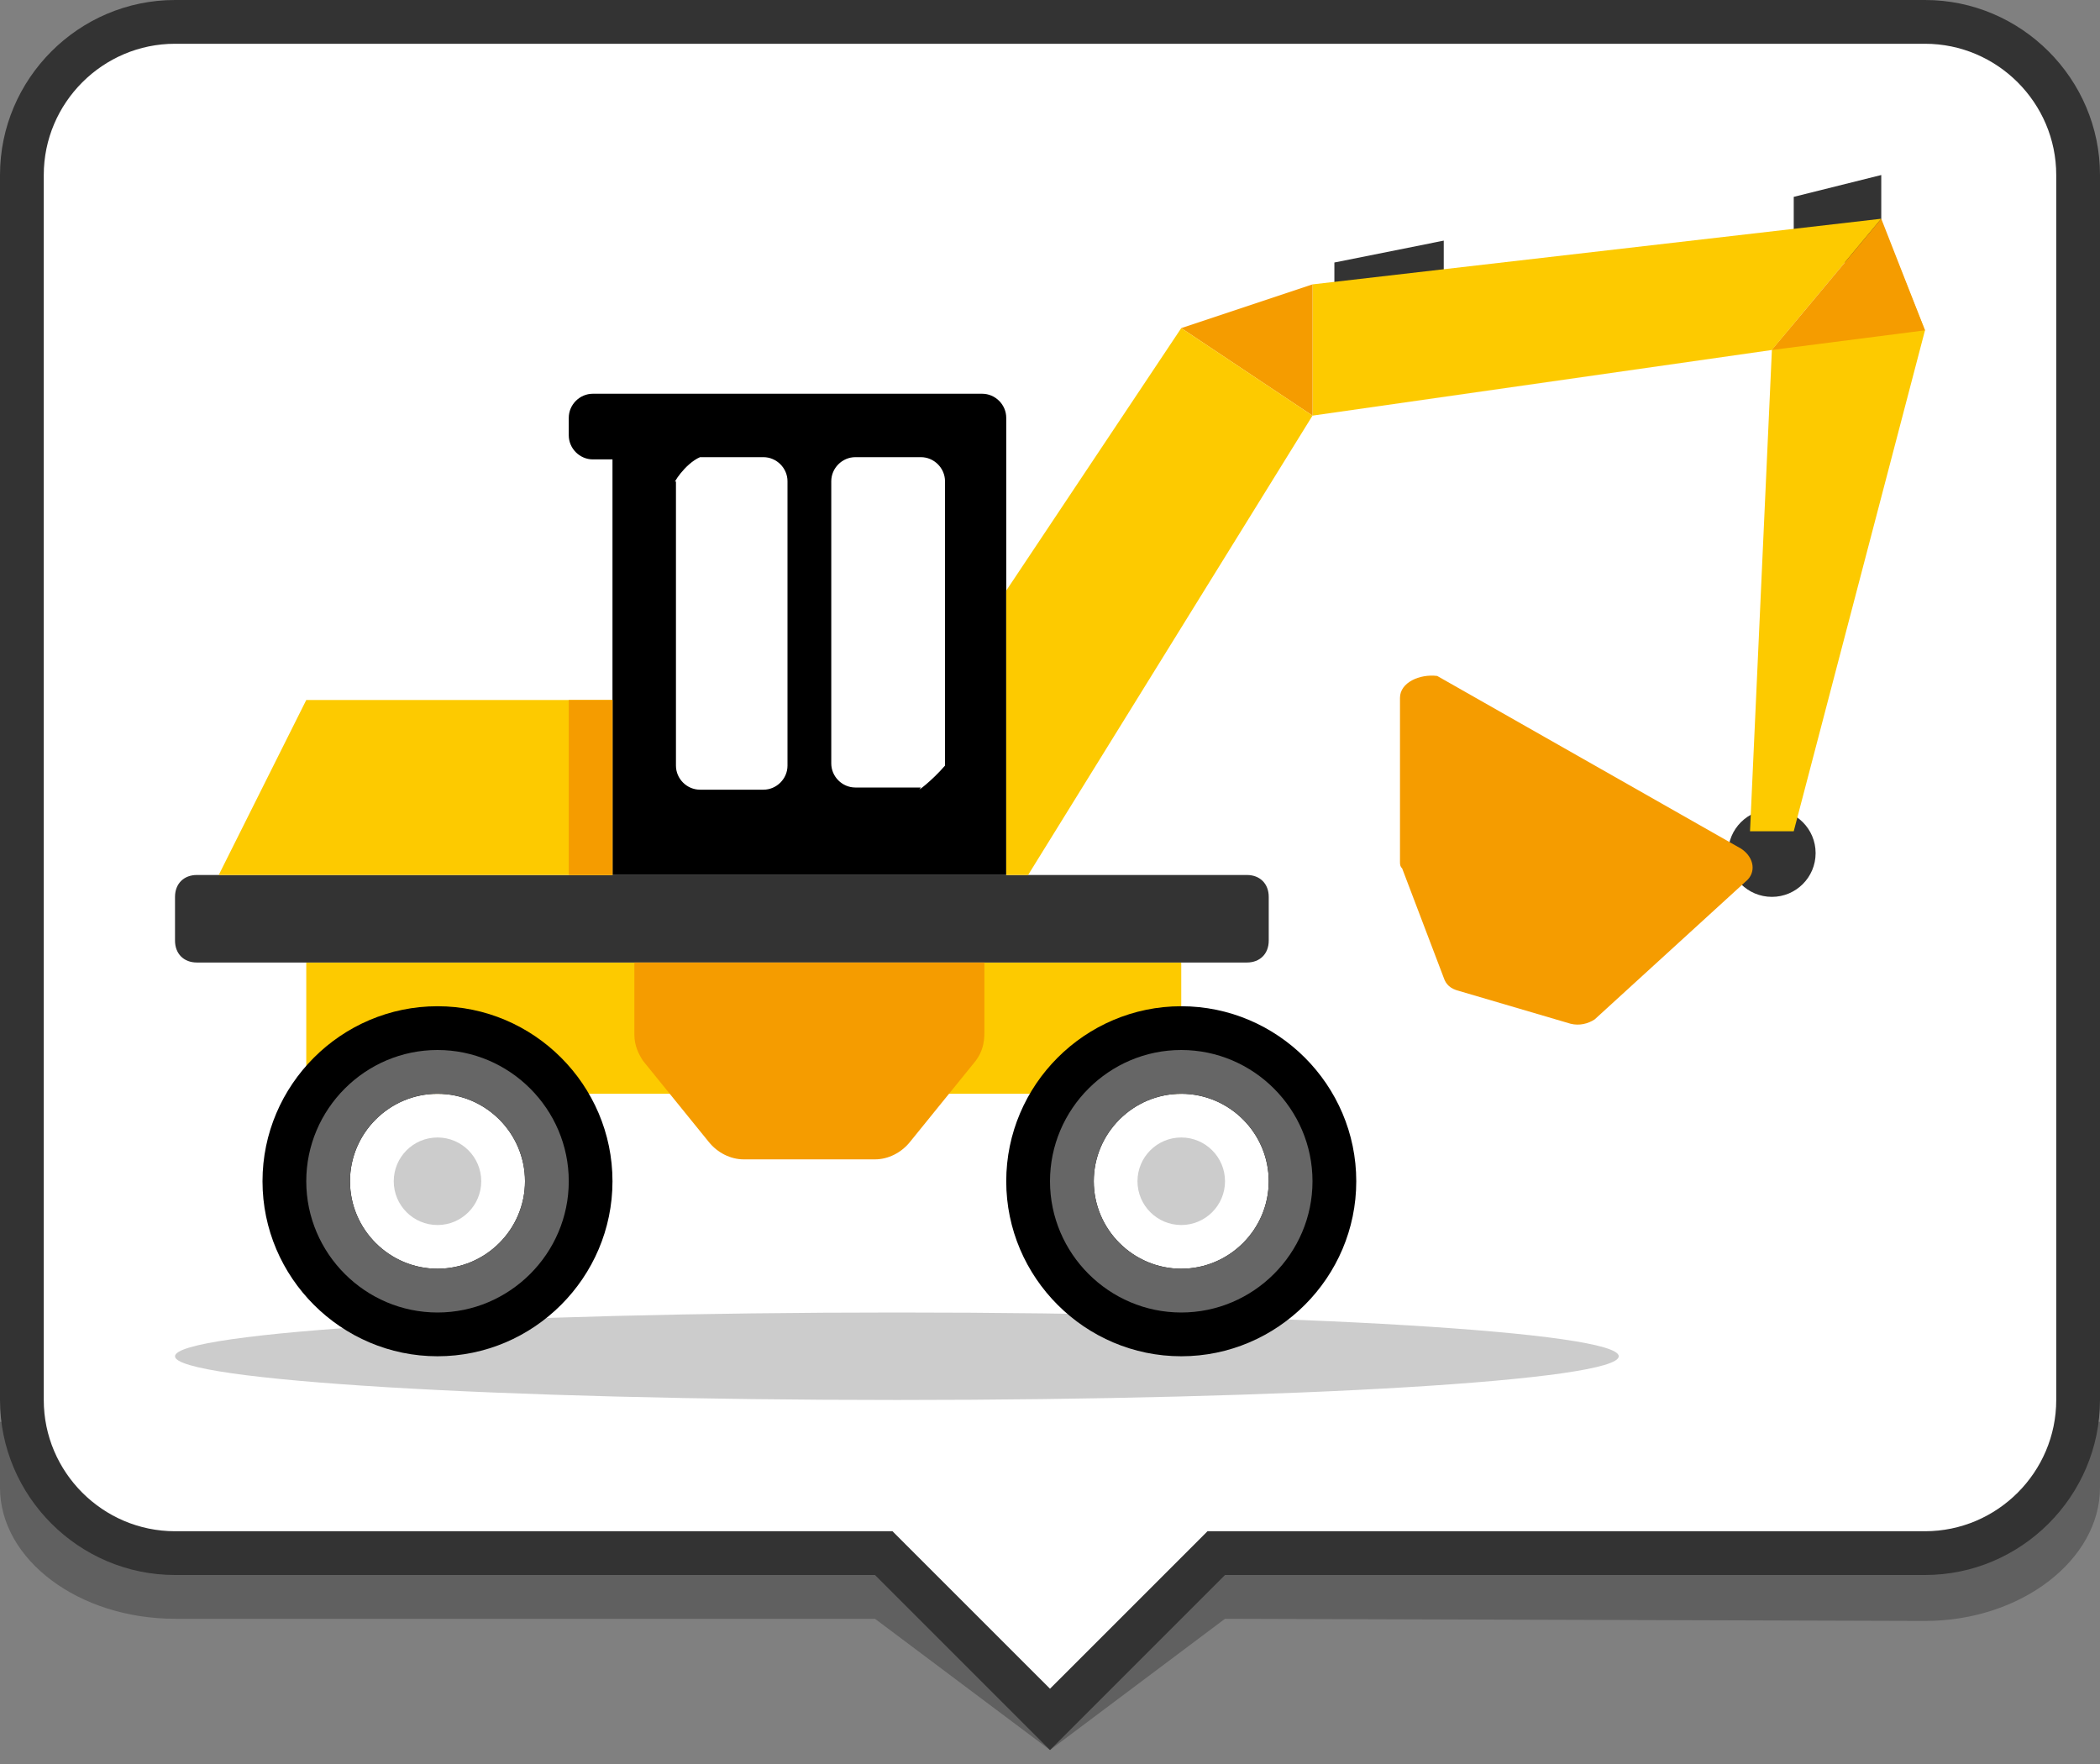 <svg width="50" height="42" viewBox="0 0 50 42" fill="none" xmlns="http://www.w3.org/2000/svg">
<rect x="0" y="0" width="50" height="42" fill="#808080" stroke="none"/>
<g clip-path="url(#clip0_101_107)">
<g opacity="0.25">
<path d="M0 33.854V35.417C0 37.135 1.875 38.542 4.167 38.542H20.833L25 41.667L29.167 38.542L45.833 38.594C48.125 38.594 50 37.135 50 35.417V33.854H0Z" fill="black"/>
</g>
<path d="M21.042 36.979H4.167C2.135 36.979 0.521 35.365 0.521 33.333V4.167C0.521 2.135 2.135 0.521 4.167 0.521H45.833C47.865 0.521 49.479 2.135 49.479 4.167V33.333C49.479 35.365 47.865 36.979 45.833 36.979H28.958L25 40.938L21.042 36.979Z" fill="white"/>
<path d="M45.833 1.042C47.552 1.042 48.958 2.448 48.958 4.167V6.25V31.25V33.333C48.958 35.052 47.552 36.458 45.833 36.458H29.167H28.75L28.438 36.771L25 40.208L21.562 36.771L21.25 36.458H20.833H4.167C2.448 36.458 1.042 35.052 1.042 33.333V31.25V6.25V4.167C1.042 2.448 2.448 1.042 4.167 1.042H45.833ZM45.833 0H4.167C1.875 0 0 1.875 0 4.167V6.25V31.25V33.333C0 35.625 1.875 37.5 4.167 37.5H20.833L25 41.667L29.167 37.5H45.833C48.125 37.5 50 35.625 50 33.333V31.25V6.25V4.167C50 1.875 48.125 0 45.833 0Z" fill="#333333"/>
<path d="M21.354 33.333C30.847 33.333 38.542 32.867 38.542 32.292C38.542 31.716 30.847 31.25 21.354 31.25C11.862 31.25 4.167 31.716 4.167 32.292C4.167 32.867 11.862 33.333 21.354 33.333Z" fill="#CCCCCC"/>
<path d="M28.125 22.917H7.292V26.042H28.125V22.917Z" fill="#FDCA00"/>
<path d="M10.417 26.042C11.562 26.042 12.5 26.979 12.5 28.125C12.5 29.271 11.562 30.208 10.417 30.208C9.271 30.208 8.333 29.271 8.333 28.125C8.333 26.979 9.271 26.042 10.417 26.042ZM10.417 23.958C8.125 23.958 6.25 25.833 6.25 28.125C6.25 30.417 8.125 32.292 10.417 32.292C12.708 32.292 14.583 30.417 14.583 28.125C14.583 25.833 12.708 23.958 10.417 23.958Z" fill="black"/>
<path d="M28.125 26.042C29.271 26.042 30.208 26.979 30.208 28.125C30.208 29.271 29.271 30.208 28.125 30.208C26.979 30.208 26.042 29.271 26.042 28.125C26.042 26.979 26.979 26.042 28.125 26.042ZM28.125 23.958C25.833 23.958 23.958 25.833 23.958 28.125C23.958 30.417 25.833 32.292 28.125 32.292C30.417 32.292 32.292 30.417 32.292 28.125C32.292 25.833 30.417 23.958 28.125 23.958Z" fill="black"/>
<path d="M10.417 29.167C10.992 29.167 11.458 28.7 11.458 28.125C11.458 27.55 10.992 27.083 10.417 27.083C9.841 27.083 9.375 27.55 9.375 28.125C9.375 28.7 9.841 29.167 10.417 29.167Z" fill="#CCCCCC"/>
<path d="M10.417 26.042C11.562 26.042 12.5 26.979 12.5 28.125C12.5 29.271 11.562 30.208 10.417 30.208C9.271 30.208 8.333 29.271 8.333 28.125C8.333 26.979 9.271 26.042 10.417 26.042ZM10.417 25C8.698 25 7.292 26.406 7.292 28.125C7.292 29.844 8.698 31.25 10.417 31.25C12.135 31.25 13.542 29.844 13.542 28.125C13.542 26.406 12.135 25 10.417 25Z" fill="#666666"/>
<path d="M28.125 26.042C29.271 26.042 30.208 26.979 30.208 28.125C30.208 29.271 29.271 30.208 28.125 30.208C26.979 30.208 26.042 29.271 26.042 28.125C26.042 26.979 26.979 26.042 28.125 26.042ZM28.125 25C26.406 25 25 26.406 25 28.125C25 29.844 26.406 31.25 28.125 31.25C29.844 31.25 31.25 29.844 31.25 28.125C31.25 26.406 29.844 25 28.125 25Z" fill="#666666"/>
<path d="M28.125 29.167C28.7 29.167 29.167 28.7 29.167 28.125C29.167 27.55 28.7 27.083 28.125 27.083C27.55 27.083 27.083 27.55 27.083 28.125C27.083 28.7 27.55 29.167 28.125 29.167Z" fill="#CCCCCC"/>
<path d="M4.167 21.354V22.396C4.167 22.708 4.375 22.917 4.688 22.917H29.688C30 22.917 30.208 22.708 30.208 22.396V21.354C30.208 21.042 30 20.833 29.688 20.833H4.688C4.375 20.833 4.167 21.042 4.167 21.354Z" fill="#333333"/>
<path d="M23.385 9.375H14.115C13.802 9.375 13.542 9.635 13.542 9.948V10.365C13.542 10.677 13.802 10.938 14.115 10.938H14.583V20.833H23.958V9.948C23.958 9.635 23.698 9.375 23.385 9.375ZM18.75 11.458V18.229C18.75 18.542 18.49 18.802 18.177 18.802H16.667C16.354 18.802 16.094 18.542 16.094 18.229V11.458C15.99 11.562 16.302 11.042 16.667 10.885H18.177C18.49 10.885 18.75 11.146 18.75 11.458ZM21.927 18.75H20.365C20.052 18.75 19.792 18.49 19.792 18.177V11.458C19.792 11.146 20.052 10.885 20.365 10.885H21.927C22.24 10.885 22.5 11.146 22.5 11.458V18.229C22.188 18.594 21.771 18.906 21.927 18.75Z" fill="black"/>
<path d="M34.375 7.292H31.771V6.25L34.375 5.729V7.292Z" fill="#333333"/>
<path d="M44.792 6.25H42.708V4.687L44.792 4.167V6.25Z" fill="#333333"/>
<path d="M31.25 9.896L42.188 8.333L44.792 5.208L31.25 6.771V9.896Z" fill="#FDCA00"/>
<path d="M31.25 9.896V6.771L28.125 7.812L31.25 9.896Z" fill="#F59C00"/>
<path d="M14.583 20.833H5.208L7.292 16.667H14.583V20.833Z" fill="#FDCA00"/>
<path d="M15.312 25.26L16.875 27.188C17.083 27.448 17.396 27.604 17.708 27.604H20.833C21.146 27.604 21.458 27.448 21.667 27.188L23.229 25.26C23.385 25.052 23.438 24.844 23.438 24.583V22.917H15.104V24.635C15.104 24.896 15.208 25.104 15.312 25.26Z" fill="#F59C00"/>
<path d="M42.188 21.354C42.763 21.354 43.229 20.888 43.229 20.312C43.229 19.737 42.763 19.271 42.188 19.271C41.612 19.271 41.146 19.737 41.146 20.312C41.146 20.888 41.612 21.354 42.188 21.354Z" fill="#333333"/>
<path d="M33.333 16.615V20.521C33.333 20.573 33.333 20.625 33.385 20.677L34.375 23.281C34.427 23.438 34.531 23.542 34.74 23.594L37.396 24.375C37.604 24.427 37.812 24.375 37.969 24.271L41.562 20.99C41.823 20.781 41.771 20.417 41.458 20.208L34.219 16.094C33.802 16.042 33.333 16.25 33.333 16.615Z" fill="#F59C00"/>
<path d="M28.125 7.812L23.958 14.062V20.833H24.479L31.25 9.896L28.125 7.812Z" fill="#FDCA00"/>
<path d="M44.792 5.26L42.188 8.333L41.667 19.792H42.708L45.833 7.865L44.792 5.26Z" fill="#FDCA00"/>
<path d="M44.792 5.208L42.188 8.333L45.833 7.865L44.792 5.208Z" fill="#F59C00"/>
<path d="M14.583 16.667H13.542V20.833H14.583V16.667Z" fill="#F59C00"/>
</g>
<defs>
<clipPath id="clip0_101_107">
<rect width="50" height="41.667" fill="white"/>
</clipPath>
</defs>
</svg>
